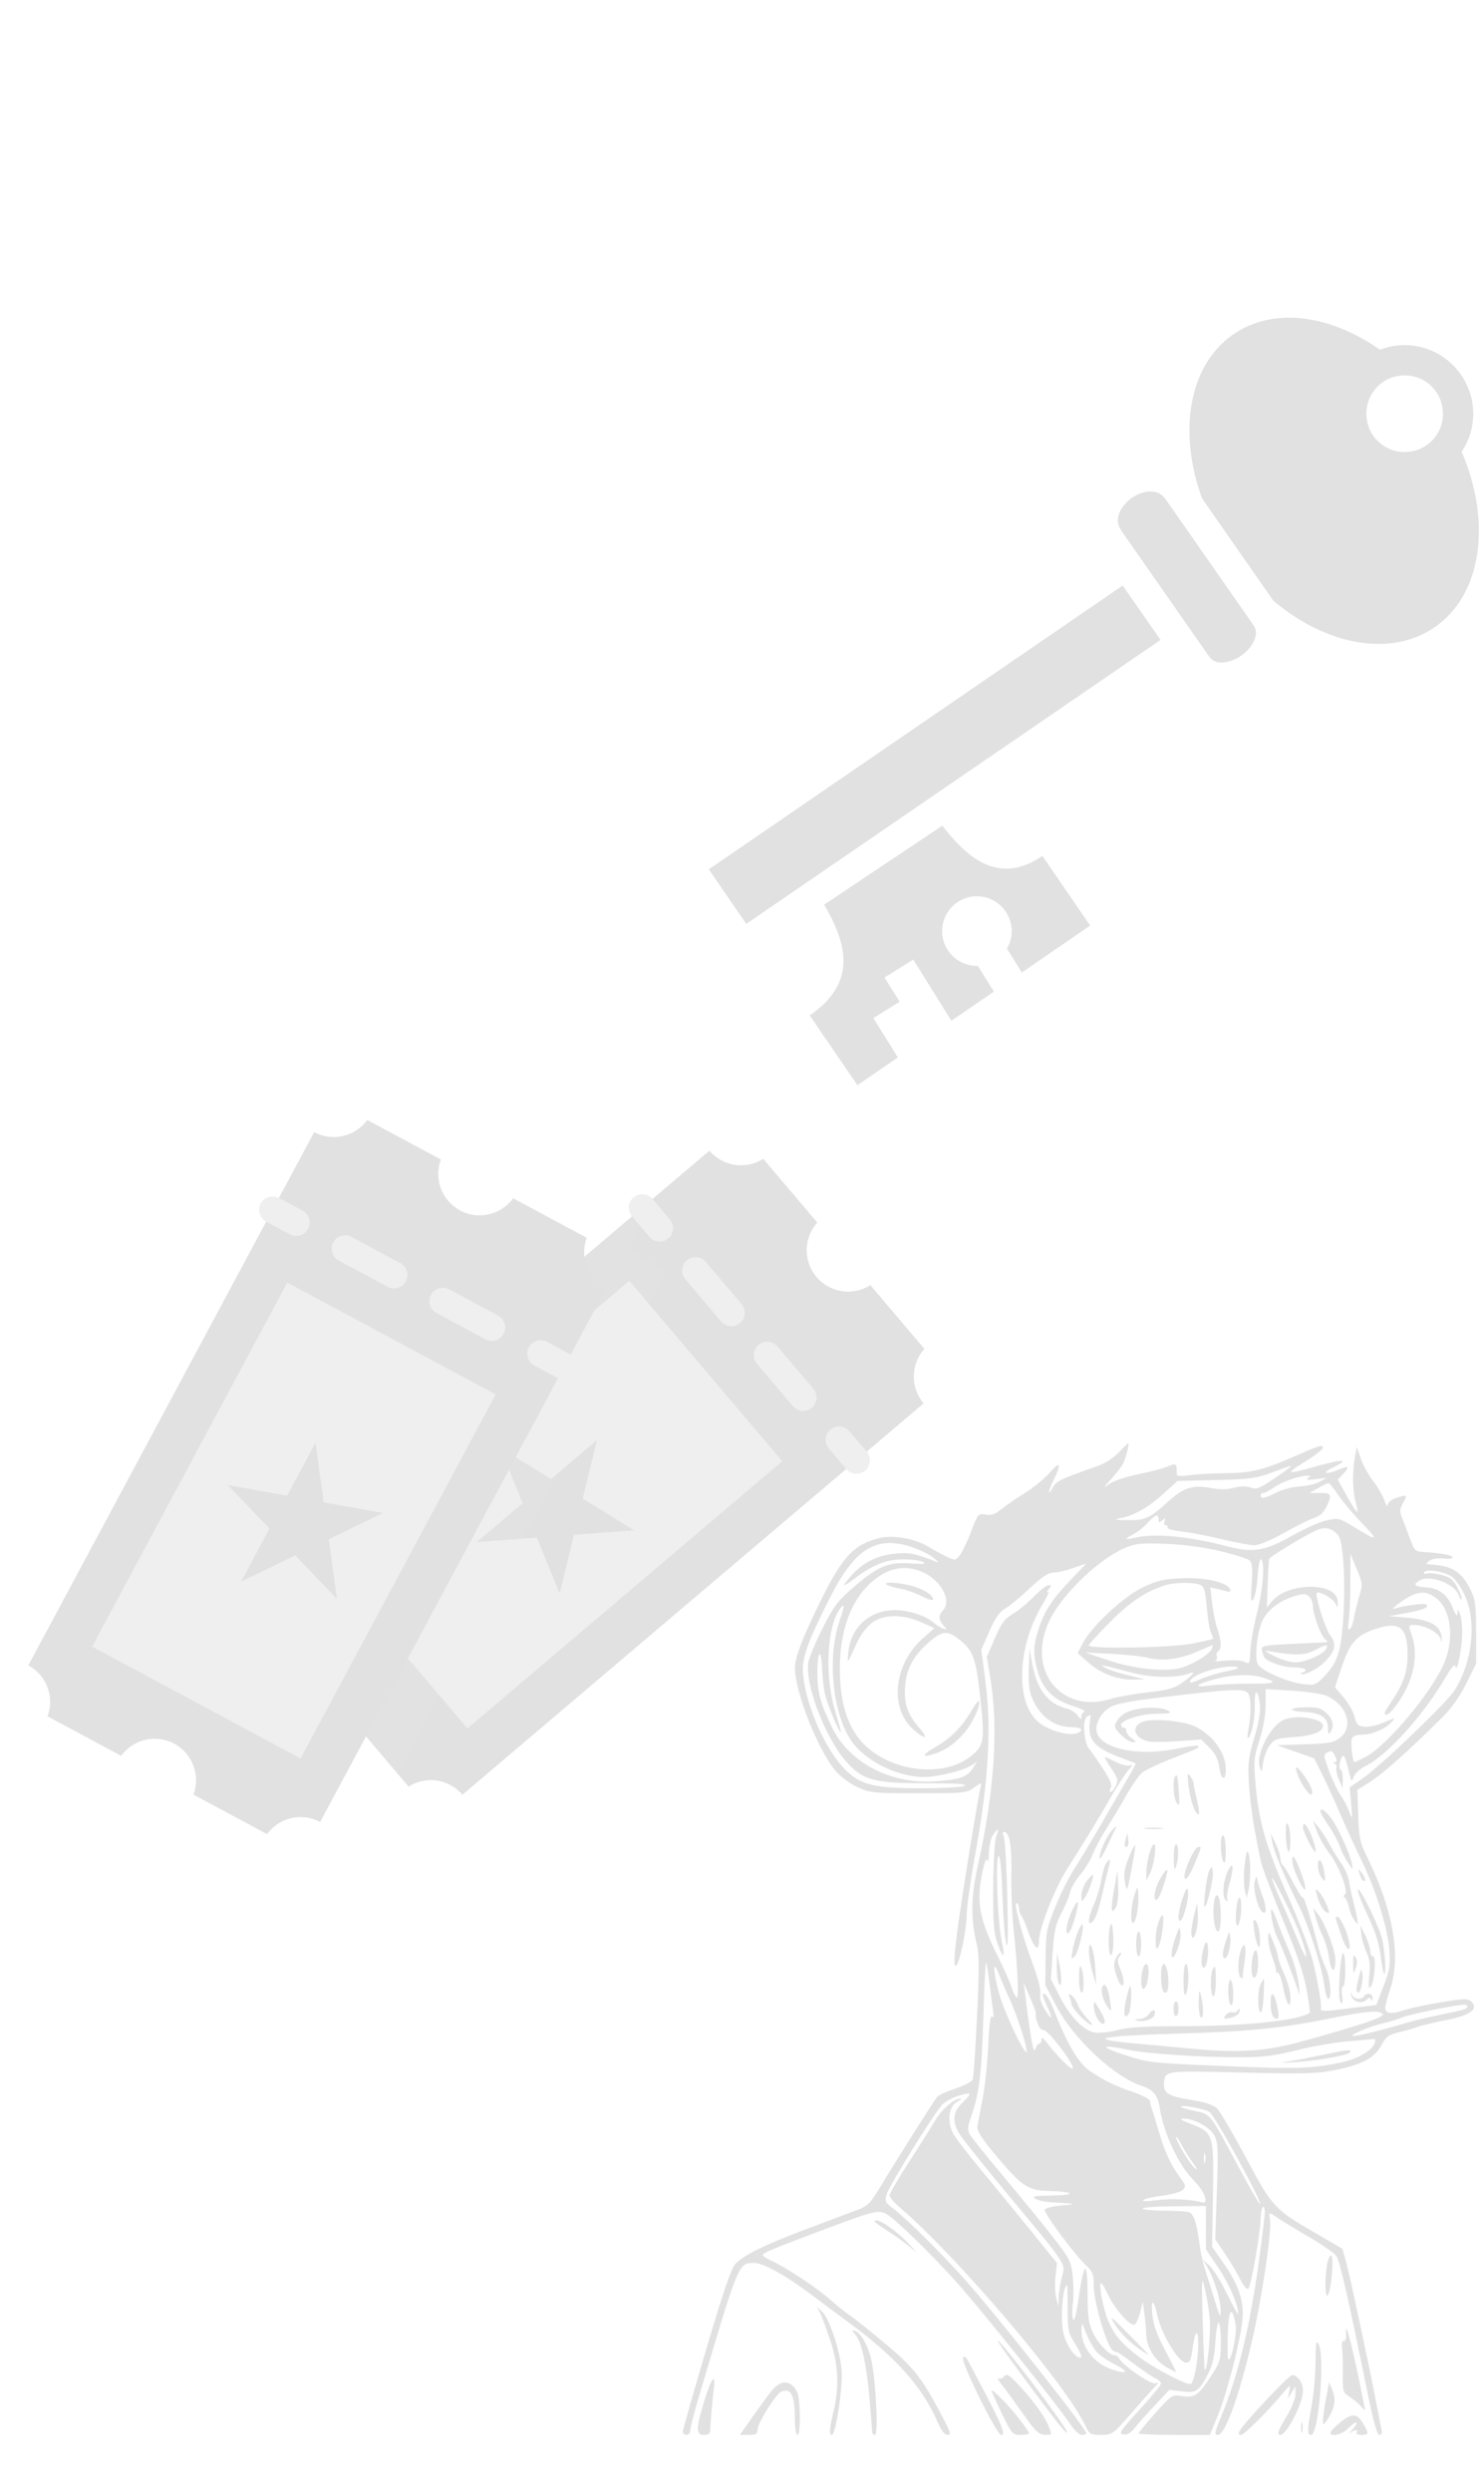 <svg width="715" height="1200" viewBox="0 0 715 1200" fill="none" xmlns="http://www.w3.org/2000/svg">
<g clip-path="url(#clip0_35_2636)">
<path fill-rule="evenodd" clip-rule="evenodd" d="M538.983 699.501C536.358 702.277 532.282 704.819 528.183 706.239C511.096 712.153 508.957 713.187 507.24 716.35C504.573 721.26 505.071 717.712 507.8 712.36C511.543 705.019 510.646 703.371 505.956 708.966C503.647 711.719 498.122 716.255 493.678 719.046C489.235 721.836 484.01 725.442 482.066 727.059C479.449 729.237 477.582 729.844 474.864 729.402C471.274 728.82 471.122 728.999 467.864 737.592C466.032 742.423 463.581 747.552 462.417 748.99C460.381 751.504 460.147 751.529 456.151 749.656C453.868 748.585 449.904 746.428 447.342 744.859C440.964 740.958 430.639 739.086 423.974 740.623C411.858 743.417 406.15 749.313 396.153 769.36C387.222 787.27 383 798.096 383 803.087C383 814.823 394.113 842.886 402.763 852.99C405.078 855.696 409.689 859.081 413.247 860.688C419.235 863.393 420.92 863.557 442.598 863.559C464.998 863.56 465.698 863.485 469.497 860.677C472.134 858.729 473.168 858.391 472.689 859.638C471.717 862.171 462.746 917.43 461.12 930.895C459.506 944.272 459.448 947.814 460.872 946.3C462.607 944.454 465.8 928.419 465.805 921.523C465.807 918.023 467.732 904.63 470.082 891.76C476.2 858.238 477.734 832.534 474.913 810.784L472.789 794.411L476.634 785.662C479.416 779.329 481.518 776.299 484.239 774.695C486.308 773.475 491.624 769.075 496.052 764.919C501.891 759.438 505.026 757.349 507.452 757.32C509.294 757.299 513.62 756.307 517.066 755.116L523.333 752.951L515.016 761.707C506.37 770.809 502.762 776.615 499.908 786.017C497.722 793.221 497.77 797.478 500.13 805.422C502.592 813.712 507.754 818.662 516.957 821.556C520.821 822.772 523.31 823.99 522.49 824.263C521.671 824.536 521 825.645 521 826.727C521 828.295 520.641 828.181 519.228 826.164C518.253 824.772 515.959 823.269 514.128 822.821C504.651 820.506 499.324 813.352 497.079 799.926L496.082 793.96L495.788 799.96C495.266 810.619 495.787 815.029 498.099 819.539C502.236 827.604 508.621 831.76 516.878 831.76C521.58 831.76 522.416 833.759 518.161 834.827C514.221 835.816 505.549 833.305 500.989 829.855C489.058 820.831 489.732 793.481 502.402 772.439C504.633 768.736 505.814 766.092 505.028 766.564C504.192 767.065 504.283 766.579 505.246 765.39C506.647 763.663 506.64 763.36 505.197 763.36C504.264 763.36 501.092 765.833 498.15 768.856C495.207 771.879 490.627 775.638 487.971 777.21C483.993 779.566 482.467 781.641 479.308 788.987L475.474 797.903L477.216 808.531C481.142 832.487 479.053 863.007 471.024 898.96C467.751 913.612 467.661 924.593 470.714 936.715C471.786 940.972 471.794 949.127 470.748 970.966C469.993 986.731 469.063 1000.44 468.684 1001.43C468.303 1002.42 464.57 1004.37 460.387 1005.76C456.204 1007.16 452.214 1008.98 451.519 1009.82C449.901 1011.76 432.44 1039.36 424.689 1052.22C419.217 1061.3 418.254 1062.27 412.573 1064.4C409.178 1065.68 398.57 1069.67 389 1073.27C368.529 1080.97 358.272 1085.97 354.375 1090.15C352.309 1092.37 348.529 1103.4 340.275 1131.3C334.074 1152.26 329 1170.12 329 1170.99C329 1171.85 329.81 1172.56 330.8 1172.56C331.79 1172.56 332.6 1171.57 332.6 1170.37C332.6 1169.16 334.267 1162.55 336.304 1155.67C356.09 1088.86 355.72 1089.76 363.393 1089.76C367.897 1089.76 379.222 1096.12 391.942 1105.79C396.408 1109.18 403.755 1114.66 408.27 1117.96C431.403 1134.87 444.336 1149.25 451.682 1166.23C453.476 1170.38 455.119 1172.53 456.516 1172.54C458.323 1172.56 458.014 1171.38 454.394 1164.46C444.424 1145.39 440.473 1140.3 426.8 1128.84C419.54 1122.76 411.71 1116.51 409.4 1114.95C407.09 1113.4 402.906 1110.05 400.102 1107.52C394.171 1102.16 379.094 1092.12 372.222 1088.95C369.603 1087.75 367.448 1086.44 367.431 1086.05C367.386 1085.02 371.684 1083.2 393.8 1074.86C421.144 1064.55 422.986 1064.07 427.078 1066.2C431.061 1068.28 448.502 1085.23 461.182 1099.36C472.251 1111.69 510.094 1158.9 515.284 1166.86C517.485 1170.23 519.902 1172.56 521.202 1172.56C522.411 1172.56 523.4 1172.2 523.4 1171.77C523.4 1169.68 482.535 1117.85 466.308 1099.36C454.952 1086.42 437.042 1068.61 430.07 1063.34C426.44 1060.59 426.228 1060.06 427.296 1056.43C428.462 1052.46 449.809 1018.11 454.016 1013.44C456.085 1011.14 463.369 1008.16 466.924 1008.16C467.72 1008.16 466.442 1009.98 464.085 1012.2C459.18 1016.83 458.572 1020.95 461.9 1027.04C463.056 1029.15 473.643 1042.46 485.43 1056.61C514.554 1091.59 513.398 1089.84 511.633 1096.44C510.844 1099.38 510.145 1103.81 510.078 1106.28L509.954 1110.76L508.897 1106.56C508.315 1104.25 508.161 1099.54 508.555 1096.08L509.27 1089.81L496.863 1074.48C490.04 1066.06 479.193 1052.82 472.761 1045.06C466.328 1037.31 460.24 1029.37 459.232 1027.42C456.12 1021.4 457.155 1014.03 461.404 1011.98C462.832 1011.29 463.46 1010.69 462.8 1010.64C459.784 1010.45 453.765 1015.71 450.318 1021.55C448.237 1025.08 442.5 1034.17 437.568 1041.76C432.636 1049.35 428.6 1056.3 428.6 1057.2C428.6 1058.1 430.894 1060.79 433.7 1063.19C461.191 1086.67 513.372 1148.01 522.904 1168.06C524.918 1172.29 525.369 1172.56 530.522 1172.55C535.903 1172.54 536.16 1172.36 545 1162.2C549.95 1156.51 555.08 1150.77 556.4 1149.43C558.39 1147.42 558.448 1147.13 556.746 1147.73C554.624 1148.47 541.183 1139.3 539.197 1135.75C538.64 1134.76 537.78 1134.06 537.284 1134.2C535.149 1134.8 529.227 1128.87 526.741 1123.64C524.466 1118.85 524.038 1115.93 524.024 1105.06C524.013 1096.98 523.556 1092.3 522.804 1092.55C522.141 1092.76 520.778 1098.84 519.772 1106.05C518.558 1114.77 517.639 1118.39 517.03 1116.85C516.528 1115.58 516.466 1112.2 516.896 1109.34C517.326 1106.47 517.299 1100.6 516.837 1096.29C516.039 1088.84 515.545 1087.87 506.922 1076.81C501.931 1070.4 491.264 1057.33 483.219 1047.76C475.173 1038.19 467.97 1029.19 467.211 1027.77C466.135 1025.75 466.23 1024.04 467.641 1020.04C471.8 1008.25 472.946 999.294 473.752 972.232C474.206 957 474.801 944.761 475.075 945.035C475.348 945.309 476.059 949.499 476.653 954.346C477.247 959.194 478.053 965.32 478.444 967.96C478.922 971.187 478.779 972.215 478.008 971.099C477.237 969.985 476.626 974.523 476.15 984.899C475.76 993.402 474.543 1004.95 473.448 1010.56C472.352 1016.17 471.231 1022.11 470.956 1023.76C470.563 1026.12 472.52 1029.23 480.152 1038.38C491.994 1052.56 495.488 1054.92 504.942 1055.08C517.299 1055.29 519.165 1057.1 507.2 1057.28C498.498 1057.4 496.857 1057.7 498.754 1058.8C500.049 1059.55 503.019 1060.29 505.354 1060.44C519.325 1061.33 519.405 1061.36 511.494 1062.07C507.255 1062.45 503.595 1063.35 503.36 1064.06C502.843 1065.64 516.882 1084.69 522.777 1090.42C526.599 1094.13 527 1095.14 527 1101.12C527 1108.54 533.128 1129.38 536.013 1131.77C536.996 1132.59 537.8 1132.94 537.8 1132.56C537.8 1132.17 541.42 1134.6 545.845 1137.95C550.27 1141.29 555.13 1144.6 556.645 1145.29C558.16 1145.98 559.389 1147.13 559.377 1147.85C559.364 1148.57 554.656 1154.29 548.916 1160.56C539.647 1170.68 538.782 1172 541.195 1172.35C543.039 1172.62 544.76 1171.66 546.556 1169.37C548.01 1167.51 552.402 1162.58 556.314 1158.42L563.428 1150.84L569.534 1151.6C576.488 1152.47 577.657 1151.66 582.292 1142.69C584.208 1138.99 585.178 1134.63 585.562 1127.99C585.862 1122.8 586.579 1118.56 587.154 1118.56C587.73 1118.56 588.2 1122.71 588.2 1127.78C588.2 1136.55 587.964 1137.36 583.226 1144.63C577.389 1153.59 575.469 1154.85 569.254 1153.86C564.717 1153.14 564.476 1153.29 556.615 1162.08C552.206 1167 548.6 1171.38 548.6 1171.8C548.6 1172.22 556.323 1172.56 565.764 1172.56H582.928L586.834 1163.01C591.234 1152.24 597.469 1128.08 598.574 1117.51C599.523 1108.42 596.937 1100.51 589.562 1089.93L584 1081.96L584.415 1056.76C584.898 1027.57 584.721 1027.02 573.47 1022.7C568.956 1020.96 568.04 1020.27 570.2 1020.25C575.306 1020.19 583.088 1024.47 585.168 1028.5C586.828 1031.71 586.984 1035.4 586.294 1055.29L585.495 1078.36L589.975 1084.96C592.438 1088.59 595.789 1094.19 597.421 1097.41C599.181 1100.87 600.828 1102.81 601.47 1102.17C602.803 1100.84 607.4 1074.43 607.4 1068.11C607.4 1063.29 609.21 1060.41 609.39 1064.95C609.446 1066.38 608.192 1077.01 606.603 1088.56C602.163 1120.82 596.554 1143.9 588.267 1164C585.092 1171.7 584.952 1172.56 586.879 1172.56C590.214 1172.56 597.039 1153.79 603.024 1128.16C607.974 1106.96 612.896 1073.94 611.89 1068.68C611.22 1065.16 611.406 1065.13 615.548 1068.05C617.337 1069.3 624.079 1073.39 630.53 1077.13C636.981 1080.87 643.018 1085.11 643.946 1086.55C645.596 1089.1 649.597 1106.67 658.546 1150.66C661.68 1166.06 663.483 1172.56 664.623 1172.56C665.692 1172.56 666.031 1171.64 665.614 1169.86C665.268 1168.37 664.22 1163.11 663.286 1158.16C660.15 1141.53 650.508 1096.42 648.637 1089.64L646.785 1082.92L633.552 1075.24C613.969 1063.87 612.951 1062.76 600.13 1038.76C593.942 1027.17 587.712 1016.59 586.284 1015.25C584.546 1013.62 580.478 1012.3 573.973 1011.26C562.988 1009.5 560.564 1008.07 560.841 1003.53C561.236 997.062 560.586 997.157 598.303 998.065C628.762 998.799 634.497 998.643 643.4 996.845C656.311 994.237 662.48 990.901 665.638 984.82C667.728 980.794 668.926 979.917 674.038 978.671C677.317 977.872 681.62 976.629 683.6 975.909C685.58 975.189 691.492 973.793 696.738 972.808C707.99 970.696 712.5 967.546 709.116 964.162C707.239 962.284 706.264 962.29 694.154 964.248C687.03 965.4 678.888 967.163 676.062 968.165C670.438 970.159 667.4 969.666 667.4 966.76C667.4 965.728 668.539 961.527 669.931 957.421C675.02 942.414 671.154 919.879 659.334 895.661C655.149 887.086 654.769 885.433 654.393 874.17L653.988 861.97L660.55 857.771C666.64 853.876 678.925 842.886 694.992 826.96C699.328 822.661 703.316 817.012 706.425 810.76L711.2 801.16V786.16C711.2 773.23 710.84 770.411 708.594 765.73C704.565 757.339 699.913 754.165 690.736 753.547C686.814 753.283 686.622 753.111 688.611 751.642C689.902 750.689 692.646 750.234 695.3 750.535C697.776 750.816 699.8 750.6 699.8 750.057C699.8 748.953 694.638 747.923 686.8 747.465C681.736 747.168 681.546 747.005 679.404 741.16C678.195 737.86 676.49 733.377 675.616 731.197C674.236 727.757 674.294 726.771 676.058 723.697C678.301 719.789 677.906 719.55 672.379 721.477C670.245 722.221 668.577 723.658 668.547 724.777C668.518 725.868 667.786 724.775 666.92 722.35C666.054 719.925 663.624 715.768 661.521 713.112C659.418 710.457 656.798 705.691 655.7 702.522L653.703 696.76L652.82 701.56C651.522 708.627 651.638 717.729 653.094 722.973C653.798 725.509 654.163 727.798 653.902 728.057C653.642 728.317 651.433 724.937 648.992 720.546L644.554 712.563L646.977 709.984C650.456 706.282 649.982 705.639 645.238 707.621C638.386 710.484 636.321 709.438 642.8 706.386C650.997 702.525 646.527 702.532 633.175 706.401C627.404 708.073 622.436 709.197 622.137 708.897C621.837 708.597 623.124 707.412 624.996 706.264C633.194 701.235 637.4 698.16 637.4 697.197C637.4 695.515 636.128 695.899 623.566 701.381C608.352 708.021 602.827 709.339 589.768 709.447C583.956 709.495 576.442 709.929 573.073 710.41C569.029 710.988 566.952 710.856 566.962 710.022C567.031 704.643 566.797 704.446 562.483 706.248C560.218 707.194 553.874 708.858 548.383 709.947C542.893 711.034 536.78 713.045 534.8 714.414C531.261 716.861 531.271 716.825 535.401 712.231C537.712 709.662 540.208 706.462 540.949 705.12C542.306 702.661 544.329 694.925 543.595 695.001C543.378 695.023 541.303 697.048 538.983 699.501ZM621.14 706.865C620.514 707.472 616.798 710.111 612.885 712.727C606.766 716.819 605.312 717.325 602.5 716.345C600.367 715.601 597.585 715.648 594.496 716.481C591.424 717.307 587.721 717.373 583.953 716.67C574.514 714.906 570.427 716.196 562.4 723.474C553.779 731.291 551.695 732.202 542.822 732.022C536.811 731.901 536.499 731.783 540.2 731.033C546.614 729.732 553.612 725.686 560.787 719.129L567.29 713.185L585.846 712.725C602.234 712.319 605.38 711.899 612.8 709.131C622.755 705.415 622.588 705.461 621.14 706.865ZM630.2 711.796C628.93 712.641 629.99 712.794 633.8 712.314L639.2 711.634L635.889 713.541C634.068 714.589 629.748 715.608 626.289 715.805C622.83 716.001 617.726 717.331 614.948 718.761C609.398 721.615 607.4 721.986 607.4 720.16C607.4 719.5 607.992 718.96 608.715 718.96C609.438 718.96 611.647 717.809 613.622 716.401C617.424 713.695 625.584 710.763 629.6 710.658C631.594 710.607 631.695 710.8 630.2 711.796ZM644.707 719.86C646.809 722.995 652.1 729.267 656.464 733.797C664.65 742.293 663.988 742.452 651.697 734.952C645.27 731.029 644.751 730.915 639.097 732.167C635.853 732.885 628.34 736.239 622.4 739.62C609.703 746.849 603.699 747.861 591.822 744.772C572.701 739.801 556.621 738.251 547.1 740.463C541.652 741.727 541.406 741.239 546.234 738.742C548.233 737.709 551.292 735.265 553.032 733.312C556.582 729.327 558.2 728.825 558.2 731.706C558.2 733.314 558.518 733.39 560.028 732.137C561.555 730.869 561.732 730.943 561.099 732.591C560.665 733.722 560.938 734.56 561.742 734.56C562.512 734.56 562.85 735.031 562.494 735.607C562.138 736.183 565.212 737.035 569.323 737.5C573.435 737.964 582.2 739.653 588.8 741.251C595.4 742.849 602.42 744.156 604.4 744.155C606.486 744.155 612.442 741.663 618.564 738.229C624.373 734.97 630.938 731.706 633.153 730.975C635.862 730.081 637.806 728.328 639.091 725.622C641.904 719.693 641.554 718.96 635.919 718.96H630.837L635.019 716.628C637.318 715.347 639.579 714.267 640.042 714.228C640.506 714.191 642.604 716.724 644.707 719.86ZM643.414 737.929C645.649 739.739 646.262 741.885 647.103 750.829C648.373 764.317 647.329 787.197 645.068 795.438C643.924 799.608 641.752 803.392 638.596 806.707C633.968 811.573 633.696 811.681 627.792 810.983C620.241 810.088 607.705 804.571 606.004 801.395C604.376 798.352 605.73 785.733 608.259 780.393C610.648 775.347 616.579 770.813 623.524 768.723C628.256 767.298 629.192 767.322 630.778 768.91C631.78 769.912 632.6 771.947 632.6 773.431C632.6 777.553 636.374 787.776 638.505 789.429C640.148 790.702 640 790.903 637.4 790.945C635.75 790.973 628.368 791.315 620.994 791.707C608.673 792.361 607.623 792.603 608.026 794.694C608.266 795.945 608.756 797.441 609.112 798.018C610.524 800.302 618.254 802.96 623.481 802.96C626.517 802.96 629 803.5 629 804.16C629 804.82 628.37 805.36 627.6 805.36C626.83 805.36 626.502 805.661 626.87 806.031C628.075 807.234 635.527 803.335 638.766 799.807C643.485 794.667 643.992 791.662 640.852 787.417C638.426 784.135 633.44 768.215 634.49 767.098C635.548 765.971 642.518 769.986 643.434 772.251C644.358 774.537 644.455 774.468 644.524 771.487C644.748 761.844 620.805 761.613 612.8 771.181L610.4 774.051L610.764 763.005C610.964 756.93 611.313 751.384 611.541 750.679C611.926 749.491 630.949 738.078 635 736.605C638.36 735.382 640.728 735.755 643.414 737.929ZM440.022 745.266C443.63 746.535 448.071 748.779 449.892 750.253C452.181 752.11 452.461 752.643 450.8 751.986C441.093 748.146 438.295 747.565 432.129 748.105C421.197 749.064 413.802 753.36 406.94 762.738C405.982 764.046 407.9 763.068 411.2 760.565C420.439 753.558 426.946 750.945 435.205 750.927C439.167 750.917 443.437 751.485 444.693 752.188C446.414 753.151 444.908 753.318 438.594 752.867C427.958 752.105 422.821 754.279 411.01 764.535C403.563 771.004 401.606 773.615 396.28 784.2C392.902 790.913 389.835 798.286 389.463 800.583C387.771 811.032 397.485 836.611 407.487 848.045C415.578 857.293 420.877 858.76 446.209 858.76C460.489 858.76 466.202 859.128 464.809 859.96C463.693 860.627 454.269 861.157 443.6 861.155C421.218 861.15 414.748 859.573 407.368 852.325C397.866 842.993 388.402 821.766 386.948 806.521C386.199 798.685 388.76 791.362 400.035 769.092C412.022 745.416 422.569 739.132 440.022 745.266ZM587.955 746.986C594.751 748.621 601.076 750.593 602.01 751.368C603.322 752.458 603.565 754.998 603.076 762.569C602.559 770.607 602.709 771.94 603.919 770.016C604.729 768.727 605.644 763.744 605.952 758.943C606.26 754.14 606.982 750.502 607.556 750.856C609.555 752.092 608.581 765.343 605.662 776.614C604.047 782.854 602.606 791.035 602.46 794.794C602.21 801.217 602.05 801.55 599.8 800.346C598.462 799.63 594.451 799.339 590.703 799.687C587.017 800.031 584.644 800.062 585.433 799.758C586.22 799.453 586.588 798.484 586.251 797.604C585.913 796.723 586.213 795.646 586.918 795.21C588.652 794.139 588.504 790.145 586.514 784.36C585.607 781.72 584.479 776.16 584.008 772.006L583.152 764.452L586.576 765.207C588.459 765.621 590.72 766.186 591.601 766.461C592.484 766.738 592.976 766.289 592.7 765.461C591.564 762.051 580.821 759.519 569.6 760.014C560.386 760.422 557.572 761.082 550.443 764.509C541.106 768.999 525.798 783.307 521.625 791.447L519.25 796.079L524.37 800.621C530.388 805.962 538.455 809.009 546.114 808.835L551.6 808.71L543.2 806.668C538.58 805.545 533.72 803.944 532.4 803.11C529.627 801.359 529.184 801.277 545.563 805.561C555.027 808.038 567.118 808.162 573.097 805.842C576.513 804.517 574.644 806.849 569.342 810.522C565.693 813.052 562.429 813.947 553.045 814.993C546.591 815.712 538.766 817.074 535.656 818.017C528.043 820.327 521.392 820.158 515.551 817.504C502.17 811.426 498.117 795.246 506.048 779.569C512.319 767.176 529.878 750.505 542 745.437C547.242 743.244 549.744 742.996 561.8 743.471C570.65 743.819 580.033 745.08 587.955 746.986ZM654.879 768.76C653.899 772.06 652.744 776.79 652.312 779.273C651.882 781.756 650.965 784.134 650.277 784.56C649.443 785.075 649.284 783.769 649.8 780.646C650.226 778.068 650.593 769.75 650.616 762.16L650.656 748.36L653.659 755.56C656.538 762.466 656.588 763.005 654.879 768.76ZM444.895 757.235C453.43 761.112 458.577 770.745 454.513 775.235C452.061 777.943 452.094 780.012 454.633 782.817C456.558 784.944 456.542 785.019 454.333 784.233C453.05 783.775 450.904 782.421 449.566 781.222C446.023 778.048 437.528 775.356 431.149 775.386C419.041 775.444 410.013 783.539 408.746 795.475C408.212 800.515 408.304 800.82 409.566 798.16C410.348 796.51 412.113 792.791 413.488 789.897C414.864 787.001 417.84 783.221 420.1 781.497C425.576 777.321 434.912 777.219 443.901 781.239L450.201 784.056L444.744 788.86C430.592 801.317 428.36 822.579 440.12 832.903C445.882 837.964 447.666 837.491 442.974 832.147C437.174 825.54 435.422 820.375 436.104 811.885C436.789 803.346 440.242 797.107 447.92 790.535C453.945 785.377 456.418 785.125 461.673 789.135C468.914 794.657 470.29 798.394 472.357 818.142C474.459 838.241 474.135 840.382 468.247 845.337C456.38 855.322 433.732 854.092 419.293 842.679C409.44 834.889 404.68 822.25 404.629 803.733C404.581 786.275 409.542 771.852 418.597 763.121C426.987 755.031 435.732 753.073 444.895 757.235ZM699.358 759.154C701.046 760.259 703.86 764.223 705.613 767.962C711.58 780.69 709.543 800.281 700.828 813.979C696.859 820.218 665.174 850.506 656.09 856.746L650.286 860.731L650.991 868.746C651.681 876.576 651.66 876.658 650.035 872.328C649.12 869.891 647.269 866.381 645.919 864.528C644.569 862.675 642.11 857.529 640.454 853.09C637.573 845.368 637.538 844.971 639.651 843.839C641.436 842.885 642.117 843.225 643.204 845.609C644.234 847.87 644.204 848.581 643.075 848.655C641.961 848.727 641.95 848.892 643.033 849.333C643.82 849.653 644.208 850.585 643.893 851.406C643.579 852.226 644.127 854.755 645.114 857.028L646.906 861.16L646.953 856.66C646.978 854.185 646.534 852.16 645.967 852.16C644.726 852.16 645.674 846.379 647.054 845.526C647.586 845.197 648.721 848.04 649.575 851.844C650.977 858.085 651.234 858.465 652.198 855.736C652.814 853.998 655.231 851.758 657.884 850.468C668.186 845.457 685.719 826.147 696.106 808.373C699.444 802.661 700.924 800.994 701.269 802.561C702.031 806.029 704.61 792.719 704.516 785.801C704.469 782.368 703.968 778.48 703.4 777.16L702.369 774.76L702.217 777.16C702.121 778.689 701.289 777.645 699.927 774.286C697.274 767.747 693.336 764.771 686.822 764.387C681.326 764.063 680.482 762.949 684.217 760.95C689.301 758.23 701.126 762.885 702.838 768.281C703.268 769.635 703.878 770.482 704.193 770.166C704.509 769.851 703.65 767.4 702.283 764.722C700.27 760.776 698.853 759.598 694.822 758.512C692.086 757.775 688.845 757.434 687.622 757.755C686.299 758.1 685.704 757.839 686.154 757.11C687.205 755.411 695.638 756.715 699.358 759.154ZM427.4 763.242C428.39 763.798 431.335 764.637 433.944 765.106C436.554 765.576 440.716 766.995 443.197 768.259C449.092 771.268 451.172 771.223 448.389 768.148C447.189 766.822 443.497 764.932 440.185 763.948C433.653 762.007 424.276 761.49 427.4 763.242ZM578.502 763.307C580.173 764.201 580.827 766.621 581.464 774.263C581.914 779.657 582.847 785.128 583.538 786.418C584.229 787.709 584.616 788.941 584.397 789.156C584.179 789.37 579.837 790.404 574.75 791.453C564.814 793.501 524.6 794.229 524.6 792.36C524.6 791.811 529.267 786.683 534.97 780.966C544.736 771.179 552.33 766.174 561.8 763.282C566.144 761.956 576.004 761.97 578.502 763.307ZM692.473 770.037C699.549 775.991 700.768 790.6 695.17 802.36C688.207 816.991 667.545 841.188 657.748 846.186C655.189 847.492 652.873 848.56 652.602 848.56C651.663 848.56 650.604 839.146 651.33 837.255C651.8 836.028 653.535 835.36 656.247 835.36C661.078 835.36 667.436 832.635 670.5 829.251C672.534 827.002 672.397 827.008 666.97 829.408C663.864 830.782 659.602 831.738 657.5 831.533C654.195 831.21 653.536 830.563 652.644 826.765C652.076 824.349 649.72 820.162 647.409 817.462L643.206 812.551L646.497 802.669C650.374 791.026 653.478 787.535 662.7 784.444C674.452 780.505 678.222 783.641 678.174 797.316C678.145 805.427 675.986 811.368 669.802 820.355C667.016 824.406 666.547 825.76 667.93 825.76C668.946 825.76 671.704 822.855 674.061 819.304C681.379 808.284 683.539 796.727 680.089 787.06C678.523 782.673 678.554 782.56 681.333 782.56C686.678 782.56 693.649 786.433 694.214 789.719C694.544 791.634 694.676 791.226 694.569 788.619C694.338 782.956 689.018 779.92 677.68 778.978L669.2 778.273L677.895 776.709C686.022 775.247 689.088 773.849 686.919 772.593C685.778 771.933 674.853 773.481 671.6 774.765C670.28 775.287 671.371 774.1 674.025 772.128C682.348 765.945 686.984 765.419 692.473 770.037ZM404.431 780.789C397.971 799.887 401.68 828.978 412.082 840.795C419.665 849.409 433.695 855.76 445.144 855.76C451.504 855.76 464.109 852.687 467.98 850.192L470.761 848.399L468.67 851.589C465.924 855.781 462.454 856.974 450.573 857.813C428.99 859.336 408.997 848.789 400.677 831.493C395.172 820.047 393.814 814.84 393.807 805.131C393.798 794.92 395.722 793.374 396.073 803.309C396.218 807.407 396.843 813.034 397.462 815.812C398.524 820.577 404.175 834.16 405.096 834.16C405.33 834.16 404.143 829.704 402.459 824.26C397.17 807.15 398.383 782.769 404.94 774.431C407.054 771.743 406.918 773.435 404.431 780.789ZM583.849 793.923C582.667 797.002 572.556 802.819 566.913 803.665C558.205 804.971 545.238 803.313 533.6 799.404L522.8 795.777L535.4 796.411C542.33 796.761 550.243 797.622 552.985 798.327C559.917 800.107 568.328 799.06 576.8 795.36C580.76 793.631 584.118 792.204 584.263 792.189C584.407 792.173 584.221 792.953 583.849 793.923ZM639.055 793.905C638.07 796.473 628.873 800.562 624.121 800.544C621.854 800.536 617.3 799.181 614 797.535C609.262 795.169 608.757 794.673 611.6 795.168C624.007 797.331 628.557 797.244 633.272 794.759C638.959 791.76 639.933 791.616 639.055 793.905ZM591.2 804.762C587.24 805.501 581.469 807.244 578.377 808.632C574.446 810.397 572.938 810.673 573.369 809.551C574.758 805.935 590.097 801.377 596 802.828C597.47 803.189 595.61 803.939 591.2 804.762ZM608.721 807.923C615.888 810.319 614.797 810.803 602.262 810.781C595.518 810.769 586.76 811.18 582.8 811.693C574.327 812.791 575.938 811.146 585.985 808.444C593.865 806.323 603.291 806.109 608.721 807.923ZM601.16 815.2C602.808 816.847 602.964 825.135 601.491 832.756C600.939 835.614 600.913 837.504 601.432 836.956C603.229 835.062 604.725 827.229 604.563 820.565C604.382 813.135 606.031 813.193 607.032 820.653C607.47 823.924 606.63 828.981 604.375 836.645C601.48 846.484 601.158 849.199 601.734 858.856C602.334 868.909 604.452 882.651 607.546 896.551C608.206 899.517 613.014 912.241 618.229 924.828C625.036 941.261 628.232 950.706 629.562 958.33C630.579 964.169 631.275 969.057 631.106 969.191C626.383 972.951 600.03 975.73 568.952 975.747C551.612 975.756 543.642 976.247 538.352 977.629C534.34 978.679 529.459 979.176 527.233 978.763C521.886 977.77 515.318 970.866 510.355 961.023L506.311 952.999L507.175 940.325C507.891 929.801 508.603 926.591 511.364 921.406C513.193 917.97 515.059 913.468 515.509 911.4C515.96 909.333 518.161 905.501 520.401 902.884C522.64 900.268 525.4 895.75 526.536 892.843C527.67 889.937 530.838 884.05 533.576 879.76C536.314 875.47 540.589 868.319 543.075 863.871C545.56 859.421 548.887 854.765 550.465 853.523C552.043 852.282 558.614 849.208 565.068 846.693C578.001 841.651 578.061 841.621 577.188 840.748C576.85 840.411 572.328 841.014 567.136 842.087C547.279 846.195 528.405 841.648 528.238 832.716C528.169 829.035 530.943 824.543 534.733 822.201C537.423 820.539 544.102 819.226 558.828 817.463C593.222 813.346 598.996 813.036 601.16 815.2ZM638.97 816.586C648.992 820.774 652.465 831.792 645.416 837.041C642.559 839.167 639.945 839.627 628.616 839.995L615.2 840.431L624.2 843.595L633.2 846.76L637.069 854.56C639.198 858.85 643.14 867.49 645.83 873.76C648.52 880.03 653.1 890.02 656.006 895.96C662.877 910.007 668.65 928.601 669.42 939.16C669.949 946.431 669.565 948.769 666.561 956.56L663.091 965.56L657.145 966.265C653.876 966.653 647.8 967.401 643.646 967.926C639.33 968.472 636.22 968.428 636.391 967.821C636.951 965.831 634.9 953.58 632.398 943.96C631.024 938.68 625.839 925.18 620.875 913.96C610.124 889.661 606.568 877.591 605.028 860.179C603.949 847.979 604.057 846.647 606.824 837.979C608.67 832.203 609.775 825.891 609.784 821.077L609.8 813.395L622.413 814.167C629.35 814.591 636.8 815.68 638.97 816.586ZM467.265 825.072C463.064 832.097 457.588 837.409 450.206 841.625C444.626 844.812 443.953 846.407 448.77 845.026C455.025 843.232 459.502 840.267 464.462 834.633C468.664 829.858 472.926 820.486 471.529 819.089C471.294 818.854 469.375 821.545 467.265 825.072ZM546.507 823.33C542.151 824.364 539.448 826.281 537.675 829.594C536.721 831.375 537.2 832.545 540.048 835.392C542.01 837.354 544.587 838.96 545.775 838.96C547.636 838.96 547.567 838.702 545.268 837.091C543.8 836.064 542.6 834.444 542.6 833.491C542.6 832.539 542.194 831.895 541.7 832.06C541.206 832.224 540.53 831.82 540.2 831.16C539.012 828.784 548.618 825.443 557.047 825.299C564.148 825.178 564.889 824.967 562.618 823.702C559.71 822.083 552.463 821.916 546.507 823.33ZM622.531 823.149C622.195 823.692 624.728 824.262 628.16 824.415C636.331 824.781 639.794 827.059 639.818 832.087C639.832 835.029 640.117 835.527 641 834.16C642.931 831.173 642.36 828.21 639.254 825.106C636.843 822.694 635.115 822.16 629.725 822.16C626.104 822.16 622.867 822.605 622.531 823.149ZM525.022 830.26C524.131 837.573 527.559 841.639 537.992 845.643C542.836 847.501 546.944 849.108 547.12 849.211C547.297 849.316 545.677 852.42 543.52 856.111C541.364 859.803 535.599 869.739 530.71 878.191C525.822 886.644 519.826 896.607 517.388 900.33C514.951 904.054 510.92 912.154 508.432 918.33C504.213 928.807 503.901 930.444 503.772 942.76L503.632 955.96L508.999 966.16C517.233 981.81 536.86 1000.15 549.955 1004.43C555.706 1006.31 557.757 1008.84 558.812 1015.36C560.838 1027.87 567.99 1042.91 575.481 1050.4C580.484 1055.4 582.667 1061.61 579.063 1060.58C573.866 1059.1 564.315 1058.65 557.277 1059.55C552.813 1060.13 550.195 1060.08 550.837 1059.44C551.431 1058.85 555.564 1057.91 560.019 1057.36C564.476 1056.8 568.924 1055.55 569.907 1054.57C571.486 1052.99 571.346 1052.32 568.683 1048.77C564.214 1042.81 561.151 1036.19 558.222 1026.15C556.779 1021.2 555.292 1016.35 554.916 1015.36C554.54 1014.37 554.18 1012.8 554.116 1011.87C554.049 1010.91 550.644 1009.05 546.168 1007.54C537.064 1004.47 531.991 1001.98 524.876 997.117C519.618 993.52 514.34 984.567 507.854 968.239C505.333 961.895 503.51 959.249 502.413 960.346C502.179 960.581 503.006 962.931 504.253 965.567C507.453 972.336 507.072 973.642 503.552 967.96C501.596 964.801 500.798 962.133 501.22 960.155C501.62 958.278 500.096 952.426 497.157 944.555C492.204 931.291 488.089 915.303 489.92 916.434C490.514 916.801 491 918.041 491 919.191C491 920.34 491.464 921.793 492.032 922.42C492.6 923.047 494.068 926.427 495.295 929.931C498.232 938.322 500.6 940.41 500.6 934.609C500.6 928.776 508.09 909.609 514.062 900.16C524.864 883.067 528.259 877.503 534.559 866.56C538.168 860.29 542.329 853.863 543.804 852.276C545.78 850.152 545.956 849.597 544.473 850.165C543.367 850.59 540.354 849.863 537.778 848.549C535.203 847.235 532.778 846.16 532.39 846.16C532.002 846.16 533.334 848.557 535.35 851.487C538.567 856.162 538.844 857.19 537.615 859.887C536.845 861.577 535.735 862.96 535.148 862.96C534.531 862.96 534.536 862.145 535.161 861.029C535.95 859.62 534.937 857.104 531.416 851.729C528.762 847.675 525.763 843.387 524.752 842.196C522.286 839.296 521.451 828.173 523.598 826.812C524.479 826.253 525.284 825.789 525.386 825.778C525.488 825.768 525.325 827.785 525.022 830.26ZM618.702 828.123C612.349 830.693 605.115 844.427 606.86 850.608C607.766 853.821 607.838 853.746 608.587 848.836C609.016 846.017 610.465 842.237 611.805 840.436C613.981 837.511 615.196 837.094 623.121 836.55C632.516 835.903 637.4 834.036 637.4 831.088C637.4 827.556 624.974 825.586 618.702 828.123ZM550.267 829.263C544.832 831.615 546.397 836.86 553.03 838.525C554.715 838.948 561.198 838.935 567.436 838.497L578.779 837.699L582.709 841.63C585.573 844.495 586.87 847.11 587.496 851.283C588.416 857.416 590.6 857.956 590.6 852.051C590.6 844.355 584.763 836.014 576.333 831.663C570.57 828.688 554.925 827.248 550.267 829.263ZM624.856 853.66C626.072 857.674 630.224 864.16 631.579 864.16C633.315 864.16 631.57 859.36 628.2 854.86C624.774 850.287 623.72 849.909 624.856 853.66ZM572.661 860.104C573.528 867.234 575.832 873.76 577.484 873.76C577.978 873.76 577.641 870.655 576.734 866.86C575.828 863.065 575.066 859.389 575.043 858.689C575.019 857.991 574.281 856.435 573.402 855.233C572.034 853.362 571.927 854.064 572.661 860.104ZM566.3 855.246C564.837 856.731 565.273 865.927 566.912 868.169C568.191 869.919 568.368 869.357 568.06 864.498C567.492 855.48 567.261 854.271 566.3 855.246ZM636.2 872.425C636.2 873.011 638.005 876.117 640.21 879.325C642.416 882.534 644.848 887.05 645.615 889.36C646.382 891.67 648.135 895.18 649.512 897.16C651.91 900.613 651.988 900.637 651.416 897.76C650.353 892.414 644.385 879.363 641.151 875.309C638.044 871.415 636.2 870.341 636.2 872.425ZM619.503 882.76C619.599 891.559 621.613 895.413 621.697 886.96C621.734 883.33 621.24 879.55 620.6 878.56C619.767 877.272 619.455 878.466 619.503 882.76ZM634.594 882.16C635.715 885.13 638.331 889.72 640.408 892.36C644.968 898.157 649.922 911.095 648.028 912.267C647.197 912.78 647.164 913.32 647.936 913.797C648.591 914.202 649.476 916.294 649.902 918.447C650.328 920.599 651.526 923.44 652.567 924.76C654.385 927.067 654.433 927.021 653.816 923.56C653.462 921.58 652.6 917.8 651.901 915.16C651.201 912.52 650.338 908.395 649.984 905.994C649.632 903.593 648.026 899.813 646.417 897.594C644.809 895.375 642.178 891.125 640.573 888.148C638.966 885.172 636.506 881.392 635.104 879.748L632.558 876.76L634.594 882.16ZM627.8 879.981C627.8 882.132 632.678 891.76 633.769 891.76C634.293 891.76 633.63 888.79 632.292 885.16C630.066 879.114 627.8 876.503 627.8 879.981ZM534.465 883.06C531.957 886.662 529.08 894.239 529.906 895.066C530.191 895.351 531.892 892.428 533.688 888.571C535.482 884.715 537.174 881.155 537.446 880.66C538.722 878.343 536.51 880.123 534.465 883.06ZM551.9 880.627C554.046 880.894 557.554 880.894 559.7 880.627C561.846 880.362 560.09 880.144 555.8 880.144C551.51 880.144 549.754 880.362 551.9 880.627ZM480.015 884.26C479.246 886.174 478.628 896.381 478.544 908.56C478.423 926.161 478.76 930.592 480.622 935.938C483.393 943.89 484.5 943.229 482.623 934.743C480.687 925.998 479.508 894.73 481.075 893.76C481.866 893.272 482.529 899.814 482.976 912.485C483.352 923.196 484.186 933.85 484.827 936.16C485.623 939.03 485.784 931.812 485.332 913.36C484.97 898.51 484.188 885.414 483.595 884.26C482.896 882.903 482.965 882.16 483.788 882.16C486.363 882.16 487.552 889.083 487.292 902.548C487.144 910.144 487.62 922.03 488.349 928.96C490.362 948.102 491.018 962.712 489.831 961.979C489.25 961.62 488.121 959.309 487.321 956.843C486.522 954.377 483.708 948.04 481.068 942.76C471.676 923.976 470.233 915.966 473.502 900.76C474.523 896.009 475.266 894.376 475.686 895.96C476.035 897.28 476.384 895.645 476.461 892.327C476.538 889.008 477.441 885.094 478.468 883.627C480.997 880.017 481.617 880.271 480.015 884.26ZM542.323 885.707C541.494 888.66 541.989 890.37 543.297 889.063C543.68 888.679 543.805 887.105 543.572 885.563L543.151 882.76L542.323 885.707ZM588.218 888.989C588.229 892.163 588.76 895.57 589.4 896.56C590.227 897.839 590.569 896.382 590.582 891.531C590.592 887.775 590.06 884.368 589.4 883.96C588.663 883.504 588.207 885.443 588.218 888.989ZM612.933 886.96C613.728 891.589 618.53 903.119 625.428 916.96C630.508 927.156 636.854 946.857 638.084 956.26C638.538 959.724 639.38 962.56 639.955 962.56C641.845 962.56 641.046 952.723 638.748 947.692C637.509 944.979 635.942 940.6 635.266 937.96C631.93 924.923 628.288 913.271 627.724 913.835C627.379 914.182 625.328 910.986 623.168 906.733C621.008 902.482 618.736 898.691 618.121 898.311C617.504 897.93 616.96 896.435 616.911 894.989C616.862 893.543 615.784 890.2 614.517 887.56L612.212 882.76L612.933 886.96ZM544.657 892.648C541.629 899.771 541.213 902.142 542.133 907.007C542.938 911.259 543.139 910.81 545.166 900.227C546.358 893.994 547.164 888.724 546.955 888.515C546.746 888.306 545.713 890.166 544.657 892.648ZM553.543 893.491C552.804 896.423 552.222 900.339 552.248 902.191L552.296 905.56L553.894 902.56C555.964 898.677 557.514 888.16 556.016 888.16C555.394 888.16 554.281 890.559 553.543 893.491ZM565.52 895.06C565.611 900.325 565.867 901.249 566.6 898.96C567.996 894.603 567.996 888.16 566.6 888.16C565.926 888.16 565.453 891.18 565.52 895.06ZM573.994 893.86C570.934 899.969 569.692 905.329 571.474 904.735C572.234 904.482 574.147 901.097 575.727 897.214C579.028 889.099 578.972 889.36 577.424 889.36C576.778 889.36 575.234 891.385 573.994 893.86ZM599.68 898.06C599.2 902.514 599.223 907.914 599.73 910.06L600.65 913.96L601.483 910.36C602.628 905.415 602.631 895.271 601.491 892.36C600.819 890.645 600.302 892.273 599.68 898.06ZM622.938 898.06C624.073 903.065 628.878 912.214 628.947 909.505C629.022 906.605 624.231 894.16 623.04 894.16C622.497 894.16 622.45 895.914 622.938 898.06ZM533.104 897.034C532.34 897.954 531.237 901.6 530.653 905.134C530.068 908.668 528.48 913.99 527.121 916.96C524.438 922.83 523.832 927.175 525.874 925.914C527.413 924.963 529.209 920.443 530.625 913.96C531.202 911.32 532.464 906.055 533.428 902.26C535.302 894.895 535.272 894.421 533.104 897.034ZM635 898.491C635 900.477 635.848 903.149 636.884 904.431C638.658 906.622 638.731 906.481 638.128 902.063C637.308 896.053 635 893.417 635 898.491ZM591.334 901.621C589.081 906.819 588.79 914.041 590.786 915.274C591.628 915.796 591.846 915.605 591.34 914.787C590.883 914.047 591.381 910.443 592.447 906.777C594.775 898.767 594.043 895.373 591.334 901.621ZM582.652 900.76C581.397 903.023 579.508 918.16 580.48 918.16C581.548 918.16 584.727 904.695 584.373 901.674C584.007 898.561 583.902 898.506 582.652 900.76ZM560.119 902.809C557.026 907.53 555.351 913.391 556.708 914.748C557.516 915.556 558.751 913.477 560.449 908.448C563.194 900.317 563.077 898.295 560.119 902.809ZM655.004 902.279C655.381 903.774 656.164 905.291 656.745 905.65C658.387 906.664 657.987 904.469 656.06 901.889C654.381 899.641 654.344 899.656 655.004 902.279ZM536.726 910.086C535.003 919.68 535.383 922.675 537.759 918.235C538.504 916.845 538.953 912.343 538.756 908.233L538.4 900.76L536.726 910.086ZM523.531 905.976C522.139 907.931 521 911.052 521 912.912C521 916.117 521.084 916.17 522.613 913.927C524.528 911.113 527.211 903.571 526.537 902.896C526.275 902.635 524.923 904.021 523.531 905.976ZM626.023 930.76C630.764 943.444 630.41 946.775 625.576 934.96C623.012 928.69 619.291 920.05 617.308 915.76C615.325 911.47 613.351 906.61 612.921 904.96C611.752 900.467 622.918 922.458 626.023 930.76ZM604.586 905.748C603.511 908.922 605.853 918.778 608.133 920.67C610.412 922.561 610.382 918.532 608.072 912.484C607.122 909.996 606.146 906.88 605.904 905.56C605.48 903.251 605.43 903.258 604.586 905.748ZM546.5 912.899C544.736 918.708 544.502 927.01 546.13 926.003C547.542 925.131 548.938 916.205 548.402 911.489C548.012 908.068 547.954 908.111 546.5 912.899ZM569.875 913.873C567.666 920.17 567.122 925.92 568.836 924.862C570.398 923.896 572.872 914.109 572.382 910.836C572.031 908.499 571.562 909.066 569.875 913.873ZM654.228 910.18C654.212 911.401 656.424 917.071 659.142 922.78C662.49 929.811 664.422 935.835 665.133 941.451C665.71 946.011 666.456 950.016 666.792 950.351C668.082 951.641 667.291 938.865 665.727 933.16C663.76 925.983 654.267 907.013 654.228 910.18ZM634.347 912.16C635.607 916.864 637.59 920.376 639.369 921.059C640.678 921.561 640.634 920.803 639.144 917.223C638.124 914.767 636.445 911.95 635.415 910.96C633.733 909.343 633.625 909.466 634.347 912.16ZM585.367 913.957C584.406 916.462 584.4 923.891 585.356 927.46C586.736 932.609 588.2 930.123 588.182 922.66C588.162 914.665 586.759 910.329 585.367 913.957ZM596.169 916.012C595.764 917.524 595.425 920.892 595.417 923.5C595.393 930.186 597.592 927.401 597.956 920.283C598.276 914.02 597.316 911.727 596.169 916.012ZM516.248 920.681C513.573 926.577 512.883 932.757 515.154 930.486C516.69 928.95 520.074 916.834 519.208 915.969C518.898 915.657 517.564 917.778 516.248 920.681ZM575.166 923.02C574.267 926.683 573.777 930.733 574.077 932.02C575.053 936.208 577.554 927.935 577.156 921.833L576.8 916.36L575.166 923.02ZM612.836 924.46C613.303 927.264 614.373 930.91 615.216 932.56C617.548 937.127 625.086 956.765 625.808 960.16C626.16 961.81 626.161 959.968 625.813 956.067C625.447 951.975 623.527 945.12 621.273 939.867C619.125 934.858 616.43 928.195 615.284 925.06C612.702 917.993 611.722 917.753 612.836 924.46ZM633.97 923.56C634.684 926.2 636.224 930.25 637.392 932.56C638.559 934.87 639.9 939.595 640.37 943.061C641.304 949.935 643.4 950.515 643.4 943.902C643.4 939.21 638.479 926.236 635.002 921.76L632.672 918.76L633.97 923.56ZM558.418 925.021C557.112 928.366 556.603 932.267 556.886 936.76C557.156 941.047 559.224 936.185 560.095 929.215C561.007 921.913 560.312 920.175 558.418 925.021ZM643.696 924.46C644.001 925.285 645.182 928.795 646.322 932.26C648.606 939.207 651.331 941.021 649.935 934.665C648.798 929.483 645.628 922.96 644.25 922.96C643.641 922.96 643.393 923.635 643.696 924.46ZM604.233 929.346C605.35 938.027 607.665 940.872 607.035 932.789C606.762 929.285 605.852 925.775 605.014 924.989C603.788 923.841 603.636 924.696 604.233 929.346ZM535.1 926.958C533.658 930.481 533.968 942.871 535.462 941.377C536.166 940.674 536.564 936.718 536.362 932.437C536.133 927.575 535.67 925.566 535.1 926.958ZM519.326 930.275C518.388 932.521 517.238 936.52 516.77 939.16C516.007 943.473 516.109 943.777 517.774 942.16C519.5 940.483 522.572 927.751 521.51 926.675C521.247 926.41 520.264 928.03 519.326 930.275ZM566.204 933.444C565.002 936.9 564.248 940.68 564.529 941.844C565.351 945.255 569.197 935.35 568.762 930.939C568.408 927.345 568.284 927.467 566.204 933.444ZM655.903 931.599C656.192 934.039 657.328 937.931 658.426 940.246C659.904 943.359 660.241 946.246 659.722 951.336C659.233 956.137 659.402 957.838 660.279 956.961C662.148 955.092 663.273 942.16 661.568 942.16C660.816 942.16 660.186 940.945 660.169 939.46C660.151 937.974 659.066 934.6 657.757 931.96L655.376 927.16L655.903 931.599ZM547.4 936.16C547.4 939.46 547.94 942.16 548.6 942.16C549.26 942.16 549.8 939.46 549.8 936.16C549.8 932.86 549.26 930.16 548.6 930.16C547.94 930.16 547.4 932.86 547.4 936.16ZM590.949 933.76C588.952 939.696 588.651 942.712 590.019 943.066C591.522 943.455 593.256 936.891 592.748 932.733C592.376 929.677 592.309 929.716 590.949 933.76ZM611.067 933.447C611.03 935.585 612.019 940.015 613.264 943.293C614.509 946.57 615.184 949.457 614.764 949.709C614.343 949.96 614.613 950.026 615.362 949.854C616.142 949.674 617.304 952.449 618.081 956.351C619.91 965.524 621.762 968.338 621.77 961.96C621.774 959.32 620.432 954.271 618.788 950.741C617.145 947.211 615.77 943.431 615.733 942.341C615.696 941.251 614.647 937.93 613.4 934.96C611.139 929.572 611.134 929.568 611.067 933.447ZM580.742 935.674C580.273 936.397 579.54 939.165 579.115 941.824C578.149 947.865 580.534 950.059 581.643 944.151C582.554 939.294 581.97 933.787 580.742 935.674ZM524.66 939.76C524.653 942.07 525.441 946.66 526.412 949.96L528.178 955.96L527.74 948.024C527.25 939.136 524.684 932.251 524.66 939.76ZM597.988 938.938C596.27 943.12 596.172 951.354 597.83 952.378C598.506 952.797 598.953 952.693 598.825 952.149C598.695 951.605 599.004 948.658 599.51 945.6C600.016 942.543 600.194 939.033 599.904 937.8C599.466 935.932 599.148 936.12 597.988 938.938ZM603.292 943.764C602.406 949.677 603.481 954.192 605.149 951.561C606.496 949.433 606.486 940.078 605.134 939.243C604.549 938.88 603.72 940.915 603.292 943.764ZM537.807 942.747C536.53 945.131 536.497 946.684 537.638 950.494C538.424 953.115 539.592 955.583 540.234 955.98C541.96 957.048 541.648 952.648 539.659 947.887C538.362 944.782 538.266 943.374 539.28 942.36C540.027 941.613 540.362 940.722 540.022 940.381C539.682 940.042 538.686 941.106 537.807 942.747ZM645.446 951.497C644.988 959.117 645.189 963.576 646.028 964.36C646.933 965.205 647.112 964.228 646.632 961.06C646.256 958.577 646.455 956.56 647.076 956.56C648.482 956.56 648.576 941.333 647.174 940.468C646.61 940.119 645.832 945.082 645.446 951.497ZM509.156 946.96C509.09 950.59 509.56 954.37 510.2 955.36C511.677 957.645 511.713 952.145 510.268 945.16L509.276 940.36L509.156 946.96ZM651.931 945.76C651.985 950.745 652.081 950.909 653.18 947.905C653.982 945.713 653.962 943.949 653.121 942.505C652.128 940.798 651.885 941.461 651.931 945.76ZM486.469 962.664C490.204 970.624 496.012 989.233 494.462 988.275C492.193 986.872 483.374 967.722 481.239 959.56C478.302 948.333 478.317 943.128 481.266 950.664C482.45 953.692 484.791 959.092 486.469 962.664ZM519.884 951.989C519.838 955.745 520.34 959.152 521 959.56C522.475 960.472 522.475 950.992 521 947.56C520.256 945.829 519.945 947.064 519.884 951.989ZM550.556 948.46C549.48 952.48 549.651 957.76 550.86 957.76C552.144 957.76 553.362 953.562 553.383 949.06C553.404 945.083 551.565 944.693 550.556 948.46ZM559.4 951.061C559.4 957.168 560.38 960.437 561.926 959.482C563.146 958.728 563.326 952.498 562.244 948.46C561.033 943.944 559.4 945.438 559.4 951.061ZM570.218 953.86C570.231 959.532 570.585 961.42 571.4 960.16C572.937 957.78 572.937 945.76 571.4 945.76C570.717 945.76 570.208 949.247 570.218 953.86ZM584.128 948.858C582.943 951.947 583.298 961.36 584.6 961.36C585.267 961.36 585.8 958.159 585.8 954.16C585.8 946.779 585.406 945.528 584.128 948.858ZM654.92 951.16C653.31 957.865 653.223 958.956 654.252 959.592C655.484 960.353 657.038 952.92 656.304 949.78C655.914 948.115 655.568 948.461 654.92 951.16ZM591.8 958.818C591.8 962.118 592.34 965.152 593 965.56C593.739 966.017 594.2 963.996 594.2 960.301C594.2 957.001 593.66 953.968 593 953.56C592.261 953.103 591.8 955.123 591.8 958.818ZM607.442 955.281C605.905 958.153 605.803 968.172 607.302 969.099C607.916 969.479 608.578 966.067 608.802 961.367C609.02 956.74 609.084 952.956 608.942 952.957C608.8 952.959 608.126 954.004 607.442 955.281ZM499.111 969.641C498.56 971.995 500.966 977.944 502.267 977.445C503.096 977.127 506.214 979.987 509.204 983.813C515.287 991.591 517.981 996.16 516.486 996.16C515.35 996.16 508.29 988.879 504.399 983.698C502.605 981.309 501.8 980.844 501.8 982.198C501.8 983.277 501.322 984.16 500.74 984.16C500.157 984.16 499.287 985.374 498.807 986.86C497.97 989.454 496.568 981.933 494.056 961.36L493.25 954.76L496.264 961.841C497.923 965.735 499.203 969.245 499.111 969.641ZM531.253 956.473C530.127 958.296 531.416 963.449 533.803 966.663C535.546 969.011 535.611 968.844 534.885 963.875C533.934 957.363 532.504 954.45 531.253 956.473ZM542.493 963.167C541.023 969.738 541.716 973.095 543.847 969.725C544.941 967.995 545.497 956.56 544.486 956.56C544.203 956.56 543.307 959.533 542.493 963.167ZM577.542 963.989C577.464 967.745 577.94 971.152 578.6 971.56C579.985 972.417 579.985 966.204 578.6 960.76C577.843 957.785 577.659 958.344 577.542 963.989ZM650.968 960.624C651.288 963.75 656.02 965.368 658.269 963.119C659.596 961.792 660.15 961.733 660.609 962.871C660.963 963.748 661.25 963.497 661.305 962.26C661.406 960.015 658.434 959.363 657.2 961.36C655.983 963.329 652.023 962.719 651.357 960.46C650.83 958.673 650.773 958.697 650.968 960.624ZM515.376 961.758C515.829 962.967 516.2 964.41 516.2 964.966C516.2 966.611 522.25 973.306 525.03 974.737C526.97 975.736 526.676 975.067 523.832 972.01C521.76 969.783 519.715 966.793 519.286 965.368C518.858 963.942 517.617 962.052 516.529 961.168C514.804 959.766 514.657 959.842 515.376 961.758ZM612.2 964.261C612.2 969.389 613.225 972.16 615.121 972.16C616.24 972.16 616.296 970.752 615.355 966.16C613.945 959.272 612.2 958.223 612.2 964.261ZM527.005 965.803C526.998 969.538 529.494 974.56 531.355 974.56C533.142 974.56 532.502 972.265 529.18 966.76C527.23 963.527 527.008 963.43 527.005 965.803ZM565.4 967.36C565.4 969.34 565.94 970.96 566.6 970.96C567.26 970.96 567.8 969.34 567.8 967.36C567.8 965.38 567.26 963.76 566.6 963.76C565.94 963.76 565.4 965.38 565.4 967.36ZM707 966.279C707 967.44 705.08 968.014 693.2 970.401C687.92 971.461 681.17 973.065 678.2 973.963C666.976 977.359 654.172 980.556 652.125 980.475C649.209 980.358 659.307 975.99 666.085 974.437C669.118 973.741 673.49 972.394 675.8 971.442C679.492 969.921 701.474 965.434 705.5 965.38C706.326 965.369 707 965.773 707 966.279ZM553.63 969.838C552.819 971.135 550.728 972.221 548.89 972.299C546.687 972.393 546.325 972.625 547.795 973.006C550.984 973.829 555.429 972.459 556.215 970.409C557.265 967.672 555.26 967.228 553.63 969.838ZM596.032 968.507C595.642 969.138 594.616 969.384 593.754 969.053C592.891 968.722 591.492 969.285 590.646 970.305C588.996 972.293 589.678 972.535 593.817 971.425C595.256 971.039 596.725 969.966 597.079 969.041C597.812 967.133 597.105 966.772 596.032 968.507ZM665.991 969.606C668.212 971.014 658.046 974.55 627.2 983.099C610.429 987.747 596.568 988.721 575.719 986.715C568.393 986.01 555.164 984.784 546.321 983.989C522.72 981.87 529.602 980.405 568.4 979.291C600.754 978.363 617.158 976.743 639.405 972.276C657.908 968.561 663.464 968.003 665.991 969.606ZM662.6 982.439C662.6 986.796 654.858 991.577 644.6 993.555C630.826 996.209 624.18 996.377 589.58 994.943C555.337 993.523 553.572 993.331 542.6 989.837C529.687 985.726 529.822 984.286 542.868 986.995C552.728 989.045 578.672 990.781 598.4 990.713C608.8 990.677 614.4 989.956 624.8 987.31C632.06 985.464 643.13 983.538 649.4 983.031C655.67 982.524 661.204 982.03 661.7 981.934C662.196 981.838 662.6 982.066 662.6 982.439ZM639.2 989.163C633.26 990.424 625.43 991.947 621.8 992.545C615.93 993.515 616.262 993.564 624.8 992.992C634.636 992.332 648.958 989.801 650.268 988.492C651.926 986.833 649.459 986.983 639.2 989.163ZM582.8 1017.1C585.283 1018.7 607.7 1059.46 607.096 1061.27C606.908 1061.83 602.482 1054.3 597.259 1044.53C582.716 1017.32 583.38 1018.17 575.644 1016.57C571.99 1015.81 569 1014.9 569 1014.54C569 1013.39 580.31 1015.49 582.8 1017.1ZM574.874 1041.76C576.852 1044.42 577.185 1045.32 575.785 1044.22C573.39 1042.33 566.596 1031.12 566.665 1029.16C566.688 1028.5 567.842 1030.12 569.229 1032.76C570.616 1035.4 573.157 1039.45 574.874 1041.76ZM580.627 1041.46C580.326 1042.61 580.078 1041.67 580.078 1039.36C580.078 1037.05 580.326 1036.11 580.627 1037.26C580.929 1038.41 580.929 1040.31 580.627 1041.46ZM581.016 1072.75L581.031 1083.16L587.058 1092.16C592.32 1100.02 596.732 1110.31 596.536 1114.28C596.503 1114.98 594.12 1110.7 591.242 1104.76C588.364 1098.82 584.505 1092.61 582.666 1090.96L579.321 1087.96L581.467 1091.38C584.748 1096.61 588.213 1107.64 588.087 1112.45C587.986 1116.33 587.74 1115.97 585.643 1108.96C584.36 1104.67 582.502 1098.73 581.514 1095.76C579.381 1089.35 578.755 1086.53 577.512 1077.76C576.472 1070.44 575.223 1066.8 573.288 1065.48C572.58 1064.99 567.307 1064.59 561.571 1064.58C555.835 1064.57 550.869 1064.12 550.536 1063.58C550.203 1063.04 556.921 1062.54 565.465 1062.47L581 1062.34L581.016 1072.75ZM421.4 1069.83C421.4 1070.1 424.23 1072.12 427.689 1074.33C431.148 1076.55 435.873 1079.95 438.189 1081.89C442.238 1085.29 442.216 1085.23 437.6 1080.27C431.367 1073.56 421.4 1067.15 421.4 1069.83ZM639.37 1090.66C638.172 1097.91 638.466 1107.51 639.814 1105.2C641.518 1102.29 642.801 1086.16 641.329 1086.16C640.66 1086.16 639.78 1088.19 639.37 1090.66ZM582.865 1116.29C583.537 1122.85 581.618 1142.56 580.446 1141.14C580.274 1140.93 579.836 1130.5 579.472 1117.96C578.869 1097.16 578.954 1095.74 580.432 1101.76C581.324 1105.39 582.418 1111.93 582.865 1116.29ZM533.866 1105.06C536.959 1111.71 544.388 1120.16 546.523 1119.46C547.335 1119.2 548.584 1116.6 549.298 1113.69L550.596 1108.39L551.398 1114.24C551.839 1117.46 552.218 1121.77 552.241 1123.83C552.308 1129.95 556.144 1136.46 561.615 1139.72C564.357 1141.36 566.6 1142.46 566.6 1142.16C566.6 1141.87 564.188 1137.1 561.241 1131.56C557.305 1124.16 555.692 1119.58 555.165 1114.32C554.404 1106.73 555.96 1107.13 557.61 1114.96C559.51 1123.97 567.855 1137.76 571.408 1137.76C573.181 1137.76 573.811 1136.56 574.401 1132.06C575.654 1122.52 577.226 1120.55 577.318 1128.4C577.408 1135.94 575.401 1146.97 573.752 1147.99C572.272 1148.9 556.549 1140.8 549.274 1135.37C540.775 1129.03 537.133 1124.87 534.14 1118.1C531.62 1112.41 529.092 1099.36 530.508 1099.36C530.896 1099.36 532.407 1101.92 533.866 1105.06ZM514.4 1111.77C514.4 1122.3 514.634 1123.35 518.251 1129.17C520.879 1133.39 521.572 1135.36 520.437 1135.36C517.976 1135.36 513.994 1129.74 512.47 1124.1C510.686 1117.51 511.914 1100.52 514.171 1100.56C514.297 1100.57 514.4 1105.61 514.4 1111.77ZM394.998 1113.63C395.806 1115.21 398.028 1121.12 399.934 1126.76C403.915 1138.53 404.451 1149.45 401.624 1161.16C399.615 1169.48 399.392 1172.56 400.8 1172.56C402.706 1172.56 406.184 1149.2 405.468 1141.2C404.601 1131.53 399.64 1116.63 396.177 1113.31L393.528 1110.76L394.998 1113.63ZM595.314 1119.36C596.127 1123.89 592.964 1138.53 591.728 1135.95C591.416 1135.29 591.344 1129.7 591.568 1123.51C591.994 1111.82 593.631 1110.01 595.314 1119.36ZM536.107 1117.66C538.874 1122.56 543.262 1127.2 548.845 1131.14C555.044 1135.52 554.965 1135.39 545.628 1125.89C536.085 1116.19 534.5 1114.82 536.107 1117.66ZM528.447 1132.65C529.962 1134.27 533.818 1136.93 537.019 1138.56C543.639 1141.93 543.733 1143.32 537.219 1141.52C527.66 1138.88 520.93 1130.71 521.056 1121.9C521.11 1118.09 521.186 1118.15 523.404 1123.83C524.664 1127.05 526.933 1131.02 528.447 1132.65ZM648.532 1123.96C648.688 1126.06 648.248 1127.46 647.472 1127.32C646.677 1127.17 646.333 1128.38 646.616 1130.32C646.878 1132.1 647.043 1137.71 646.984 1142.79C646.882 1151.64 647.019 1152.12 650.239 1154.19C652.088 1155.38 654.553 1157.44 655.718 1158.76C657.813 1161.13 657.83 1161.13 657.249 1158.16C651.958 1131.12 647.874 1115.09 648.532 1123.96ZM412.062 1124.14C415.054 1127.52 417.541 1138.72 418.945 1155.16C419.622 1163.08 420.181 1170.24 420.188 1171.06C420.194 1171.89 420.819 1172.56 421.576 1172.56C423.213 1172.56 422.133 1148.53 419.996 1137.38C418.605 1130.13 414.906 1123.36 411.8 1122.38C410.364 1121.92 410.416 1122.28 412.062 1124.14ZM487.55 1137.28C500.208 1154.62 510.406 1168.07 512.478 1170.16C517.442 1175.16 511.454 1166.11 498.356 1148.82C482.179 1127.47 474.048 1118.79 487.55 1137.28ZM633.835 1137.16C633.814 1143.1 632.988 1152.55 632 1158.16C629.806 1170.61 629.77 1172.56 631.734 1172.56C635.371 1172.56 638.472 1134.22 635.276 1128.76C634.13 1126.8 633.866 1128.34 633.835 1137.16ZM463.986 1135.38C462.818 1137.27 480.216 1172.56 482.316 1172.56C485.028 1172.56 482.722 1167.39 466.344 1136.77C465.346 1134.91 464.565 1134.45 463.986 1135.38ZM483.753 1144.42C482.97 1145.36 481.714 1145.76 480.964 1145.31C480.214 1144.86 481.066 1146.35 482.858 1148.63C484.65 1150.9 489.24 1157.19 493.058 1162.6C498.823 1170.77 500.56 1172.45 503.3 1172.5C507.159 1172.57 507.084 1172.81 504.861 1167.49C502.968 1162.96 496.296 1154.12 489.49 1147.13C485.866 1143.41 484.951 1142.97 483.753 1144.42ZM608.874 1157.07C596.978 1169.97 595.148 1172.56 597.918 1172.56C599.376 1172.56 610.294 1161.77 617.344 1153.36C621.751 1148.1 621.853 1148.06 621.168 1151.56L620.463 1155.16L622.29 1152.16L624.115 1149.16L624.158 1152.83C624.182 1154.96 622.435 1159.43 620 1163.48C615.645 1170.71 615.016 1172.56 616.918 1172.56C619.945 1172.56 627.733 1157.34 627.774 1151.34C627.8 1147.5 625.245 1143.76 622.587 1143.76C621.795 1143.76 615.624 1149.75 608.874 1157.07ZM339.45 1155.8C335.258 1169.56 335.214 1172.56 339.2 1172.56C341.503 1172.56 342.207 1171.93 342.229 1169.86C342.262 1166.83 343.207 1155.97 343.952 1150.08C344.919 1142.43 342.638 1145.32 339.45 1155.8ZM371.332 1151.86C369.424 1154.34 365.301 1160.01 362.17 1164.46L356.479 1172.56H360.739C364.317 1172.56 365 1172.14 365 1169.94C365 1166.89 373.946 1152.67 376.477 1151.7C381.231 1149.87 382.958 1153.42 382.983 1165.06C382.993 1169.25 383.529 1172.56 384.2 1172.56C385.876 1172.56 385.724 1155.02 384.02 1151.78C380.858 1145.77 376.002 1145.8 371.332 1151.86ZM638.893 1155.03C638.072 1159.35 637.404 1164.13 637.408 1165.63C637.416 1168.19 637.566 1168.13 639.774 1164.78C643.099 1159.74 643.776 1155.46 641.956 1151L640.386 1147.16L638.893 1155.03ZM477.8 1151.35C477.8 1151.82 480.027 1156.79 482.749 1162.38C487.506 1172.16 487.856 1172.56 491.749 1172.56C493.977 1172.56 495.8 1172.2 495.8 1171.77C495.8 1171.34 493.675 1168.23 491.077 1164.87C485.988 1158.28 477.8 1149.95 477.8 1151.35ZM645.5 1166.72C643.026 1168.74 641 1170.88 641 1171.48C641 1173.73 646.699 1172.43 649.4 1169.56C653.244 1165.47 655.339 1165.74 651.727 1169.86C650.137 1171.67 649.611 1172.49 650.558 1171.66C652.616 1169.87 654.646 1169.67 653.6 1171.36C653.179 1172.04 654.188 1172.56 655.929 1172.56C659.62 1172.56 659.697 1171.92 656.613 1166.86C653.671 1162.03 651.27 1162 645.5 1166.72ZM626.878 1168.96C626.878 1171.27 627.126 1172.21 627.427 1171.06C627.729 1169.91 627.729 1168.01 627.427 1166.86C627.126 1165.71 626.878 1166.65 626.878 1168.96Z" fill="black" fill-opacity="0.12"/>
<path d="M341.507 418.626L540.897 281.981L541.725 283.176L559.158 308.153L359.549 444.92L341.507 418.626ZM390.116 488.988C413.099 473.238 408.163 454.517 397.073 435.667L454.007 397.63C466.936 414.253 481.854 426.114 502.225 412.156L525.247 445.724L492.312 468.308L485.159 456.808C486.6 454.334 487.429 451.456 487.429 448.386C487.429 439.128 479.914 431.613 470.656 431.613C461.4 431.613 453.909 439.128 453.909 448.386C453.909 457.644 461.401 465.134 470.657 465.134C470.81 465.134 470.97 465.114 471.121 465.11L478.861 477.537L458.378 491.551L440.018 462.107L426.175 470.724L433.45 482.396L420.804 490.281L432.596 509.227L413.111 522.58L390.114 488.986L390.116 488.988ZM538.576 250.439C538.584 250.196 538.594 249.948 538.625 249.704C538.707 249.058 538.847 248.414 539.064 247.728C539.932 244.985 542.241 241.946 545.266 239.817C548.289 237.689 551.896 236.567 554.739 236.692C557.58 236.817 559.69 237.674 561.868 240.794L603.639 300.633C605.431 303.198 605.475 305.107 604.543 307.761C603.611 310.414 601.214 313.482 598.122 315.671C595.029 317.859 591.357 319.071 588.6 319.039C585.843 319.007 584.079 318.343 582.179 315.621L540.409 255.759C539.018 253.77 538.518 252.121 538.577 250.439L538.576 250.439ZM573.073 205.954C573.393 186.928 580.511 170.404 594.362 160.911C613.688 147.669 641.044 151.639 664.896 168.431C668.583 166.995 672.583 166.185 676.761 166.185C694.919 166.185 709.818 181.083 709.818 199.242C709.818 205.988 707.767 212.282 704.251 217.528C718.695 251.284 714.184 286.332 691.14 302.121C669.828 316.727 638.865 310.624 613.553 289.329L579.154 240.037C575.164 229.087 573.139 218.107 573.074 207.81C573.071 207.192 573.064 206.568 573.074 205.955L573.073 205.954ZM658.328 199.241C658.328 209.509 666.492 217.674 676.761 217.674C687.029 217.674 695.218 209.51 695.218 199.242C695.218 188.974 687.029 180.785 676.761 180.785C666.493 180.785 658.328 188.974 658.328 199.242L658.328 199.241Z" fill="black" fill-opacity="0.12"/>
<g opacity="0.12" clip-path="url(#clip1_35_2636)">
<path d="M393.776 588.744L367.733 558.041C359.455 563.334 348.336 561.83 341.805 554.129L119.581 742.616C126.113 750.317 125.783 761.532 119.211 768.835L145.252 799.537C153.531 794.245 164.649 795.749 171.181 803.45C177.713 811.151 177.383 822.366 170.811 829.669L196.852 860.372C205.13 855.079 216.249 856.583 222.781 864.284L445.005 675.797C438.473 668.096 438.803 656.88 445.375 649.577L419.334 618.875C411.055 624.167 399.937 622.663 393.405 614.962C386.873 607.262 387.204 596.046 393.776 588.744Z" fill="black"/>
<path d="M225.198 832.362L376.905 703.68L303.184 616.767L151.477 745.449L225.198 832.362Z" fill="#7A7473"/>
<path d="M240.832 697.031L265.507 712.269L287.624 693.509L280.758 721.686L305.434 736.924L276.514 739.1L269.647 767.277L258.641 740.445L229.721 742.622L251.838 723.863L240.832 697.031Z" fill="black"/>
<path opacity="0.1" d="M191.339 853.875L321.175 611.791L303.422 602.27L309.514 585.972L306.297 584.247L119.581 742.616C126.113 750.317 125.783 761.532 119.211 768.836L145.253 799.538C153.53 794.246 164.65 795.75 171.182 803.451C177.714 811.152 177.384 822.367 170.811 829.67L191.339 853.875Z" fill="#7A7473"/>
<path d="M212.409 558.369L176.93 539.341C171.167 547.298 160.27 549.972 151.371 545.2L13.645 801.992C22.543 806.765 26.345 817.322 22.905 826.526L58.384 845.554C64.147 837.597 75.045 834.923 83.943 839.696C92.841 844.468 96.643 855.025 93.203 864.229L128.682 883.257C134.445 875.301 145.343 872.626 154.241 877.399L291.966 620.607C283.067 615.835 279.265 605.277 282.705 596.073L247.228 577.045C241.464 585.002 230.567 587.676 221.668 582.904C212.77 578.129 208.969 567.574 212.409 558.369Z" fill="black"/>
<path d="M141.048 594.97C140.575 594.843 140.109 594.66 139.659 594.419L128.252 588.301C125.102 586.612 123.917 582.689 125.608 579.539C127.296 576.39 131.22 575.205 134.37 576.895L145.776 583.013C148.927 584.702 150.111 588.625 148.42 591.775C146.974 594.474 143.884 595.73 141.048 594.97Z" fill="#7A7473"/>
<path d="M235.275 645.505C234.803 645.379 234.337 645.196 233.886 644.955L210.329 632.32C207.179 630.631 205.995 626.708 207.685 623.558C209.374 620.408 213.295 619.223 216.447 620.914L240.004 633.549C243.154 635.237 244.339 639.161 242.648 642.31C241.202 645.01 238.112 646.266 235.275 645.505ZM188.162 620.238C187.69 620.111 187.224 619.928 186.773 619.687L163.216 607.052C160.066 605.363 158.882 601.44 160.572 598.29C162.261 595.14 166.183 593.955 169.334 595.646L192.891 608.281C196.041 609.97 197.225 613.893 195.535 617.043C194.088 619.742 190.999 620.998 188.162 620.238Z" fill="#7A7473"/>
<path d="M270.239 664.259C269.766 664.132 269.3 663.949 268.849 663.708L257.443 657.59C254.293 655.901 253.108 651.978 254.799 648.828C256.487 645.679 260.411 644.494 263.561 646.184L274.967 652.302C278.118 653.991 279.302 657.914 277.611 661.064C276.164 663.763 273.075 665.019 270.239 664.259Z" fill="#7A7473"/>
<path d="M144.811 846.82L238.846 671.514L138.414 617.641L44.379 792.947L144.811 846.82Z" fill="#7A7473"/>
<path d="M109.767 715.158L138.309 720.296L152.016 694.74L155.949 723.472L184.491 728.611L158.38 741.231L162.312 769.964L142.241 749.03L116.13 761.65L129.837 736.092L109.767 715.158Z" fill="black"/>
<path d="M316.132 597.701C314.904 597.372 313.761 596.68 312.877 595.637L304.505 585.765C302.192 583.039 302.528 578.955 305.254 576.643C307.98 574.331 312.065 574.667 314.376 577.392L322.749 587.264C325.061 589.99 324.726 594.074 322 596.386C320.316 597.814 318.114 598.232 316.132 597.701Z" fill="#7A7473"/>
<path d="M385.296 679.244C384.068 678.915 382.925 678.222 382.041 677.18L364.75 656.794C362.437 654.068 362.773 649.984 365.499 647.673C368.225 645.36 372.309 645.696 374.621 648.422L391.912 668.808C394.225 671.534 393.889 675.618 391.163 677.929C389.479 679.356 387.278 679.775 385.296 679.244ZM350.714 638.472C349.487 638.143 348.344 637.45 347.46 636.408L330.169 616.022C327.856 613.296 328.192 609.212 330.918 606.901C333.644 604.589 337.729 604.925 340.04 607.65L357.331 628.036C359.643 630.762 359.308 634.847 356.582 637.158C354.898 638.585 352.697 639.003 350.714 638.472Z" fill="#7A7473"/>
<path d="M410.958 709.501C409.73 709.172 408.588 708.479 407.704 707.437L399.331 697.565C397.018 694.839 397.354 690.755 400.08 688.443C402.806 686.131 406.891 686.467 409.202 689.192L417.575 699.064C419.887 701.79 419.552 705.874 416.826 708.186C415.143 709.613 412.94 710.032 410.958 709.501Z" fill="#7A7473"/>
</g>
</g>
<defs>
<clipPath id="clip0_35_2636">
<rect width="714.24" height="1200" fill="white"/>
</clipPath>
<clipPath id="clip1_35_2636">
<rect width="383.999" height="383.999" fill="white" transform="translate(99.386 482) rotate(15)"/>
</clipPath>
</defs>
</svg>
